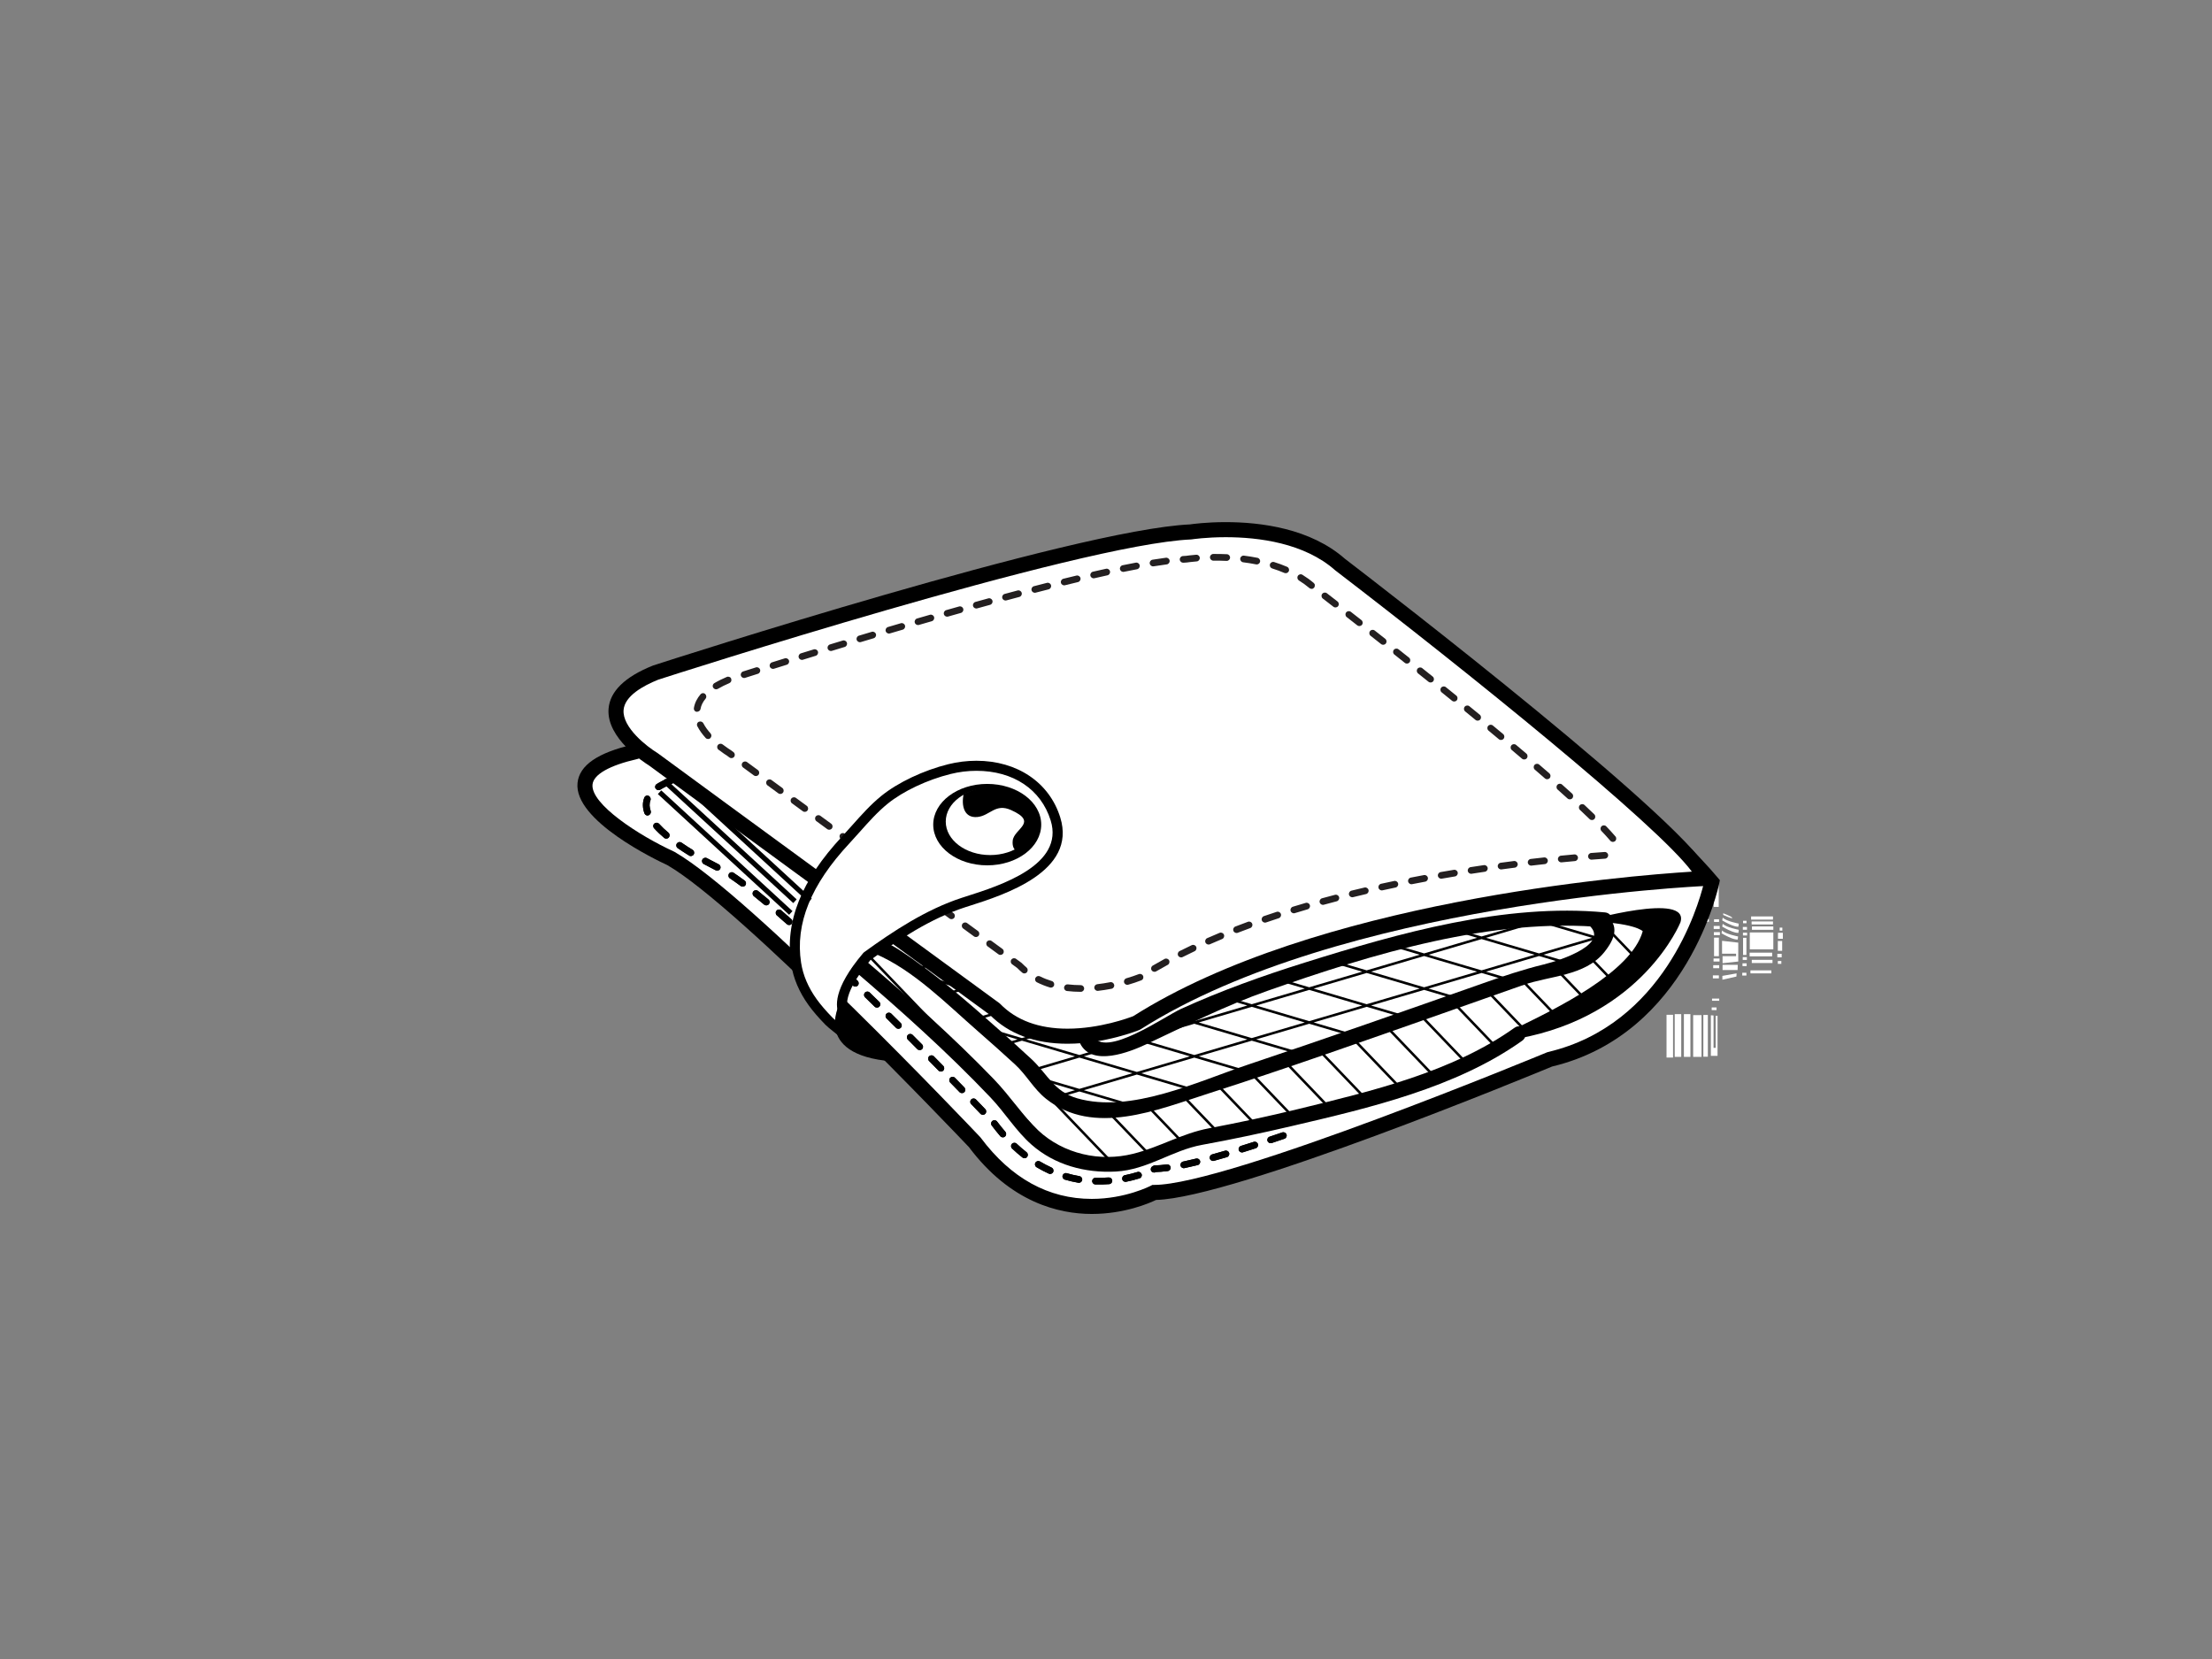 <?xml version="1.0" encoding="utf-8"?>
<!-- Generator: Adobe Illustrator 17.0.0, SVG Export Plug-In . SVG Version: 6.00 Build 0)  -->
<!DOCTYPE svg PUBLIC "-//W3C//DTD SVG 1.1//EN" "http://www.w3.org/Graphics/SVG/1.1/DTD/svg11.dtd">
<svg version="1.1" id="Layer_1" xmlns="http://www.w3.org/2000/svg" xmlns:xlink="http://www.w3.org/1999/xlink" x="0px" y="0px"
	 width="800px" height="600px" viewBox="0 0 800 600" enable-background="new 0 0 800 600" xml:space="preserve">
<rect x="0" y="0" width="800" height="600" fill="#808080" stroke="none"/>
<polygon fill="#FFFFFF" points="604.656,321.896 602.783,321.896 602.783,318.031 604.656,318.031 604.656,321.896 "/>
<polygon fill="#FFFFFF" points="607.615,321.896 605.743,321.896 605.743,318.031 607.615,318.031 607.615,321.896 "/>
<polygon fill="#FFFFFF" points="610.695,322.078 608.823,322.078 608.823,318.212 610.695,318.212 610.695,322.078 "/>
<polygon fill="#FFFFFF" points="618.97,328.057 617.158,328.057 617.158,318.273 618.97,318.273 618.97,328.057 "/>
<polygon fill="#FFFFFF" points="621.597,327.996 619.785,327.996 619.785,318.212 621.597,318.212 621.597,327.996 "/>
<polygon fill="#FFFFFF" points="615.92,327.815 614.108,327.815 614.108,318.031 615.92,318.031 615.92,327.815 "/>
<polygon fill="#FFFFFF" points="613.504,326.788 611.813,324.433 611.692,318.031 613.504,318.031 613.504,326.788 "/>
<polygon fill="#FFFFFF" points="609.095,324.916 606.377,324.916 606.377,323.769 609.095,323.769 609.095,324.916 "/>
<polygon fill="#FFFFFF" points="606.739,325.701 606.739,327.695 609.88,327.695 609.095,325.701 606.739,325.701 "/>
<path fill="#FFFFFF" d="M611.088,330.473l1.268,2.899h5.678v-1.026h-4.711C613.323,332.345,611.148,329.929,611.088,330.473
	L611.088,330.473z"/>
<polygon fill="#FFFFFF" points="621.718,333.432 619.906,333.432 619.906,332.466 621.718,332.466 621.718,333.432 "/>
<polygon fill="#FFFFFF" points="621.657,345.814 619.906,345.814 619.906,339.109 621.657,339.109 621.657,345.814 "/>
<polygon fill="#FFFFFF" points="621.899,347.746 619.725,347.746 619.725,346.659 621.899,346.659 621.899,347.746 "/>
<polygon fill="#FFFFFF" points="621.778,350.163 619.604,350.163 619.604,349.075 621.778,349.075 621.778,350.163 "/>
<polygon fill="#FFFFFF" points="621.657,353.846 619.483,353.846 619.483,352.76 621.657,352.76 621.657,353.846 "/>
<polygon fill="#FFFFFF" points="622.02,338.204 619.846,338.204 619.846,337.117 622.02,337.117 622.02,338.204 "/>
<polygon fill="#FFFFFF" points="621.96,335.969 619.785,335.969 619.785,334.882 621.96,334.882 621.96,335.969 "/>
<polygon fill="#FFFFFF" points="631.656,333.905 630.405,333.905 630.405,333.01 631.656,333.01 631.656,333.905 "/>
<polygon fill="#FFFFFF" points="631.614,345.377 630.405,345.377 630.405,339.165 631.614,339.165 631.614,345.377 "/>
<polygon fill="#FFFFFF" points="631.781,347.167 630.28,347.167 630.28,346.16 631.781,346.16 631.781,347.167 "/>
<polygon fill="#FFFFFF" points="631.698,349.406 630.196,349.406 630.196,348.398 631.698,348.398 631.698,349.406 "/>
<polygon fill="#FFFFFF" points="631.614,352.82 630.113,352.82 630.113,351.812 631.614,351.812 631.614,352.82 "/>
<polygon fill="#FFFFFF" points="631.865,338.326 630.364,338.326 630.364,337.318 631.865,337.318 631.865,338.326 "/>
<polygon fill="#FFFFFF" points="631.822,336.255 630.321,336.255 630.321,335.247 631.822,335.247 631.822,336.255 "/>
<path fill="#FFFFFF" d="M623.046,331.862l-0.181,1.027c0,0,2.053,1.208,3.684,1.812c1.631,0.604,2.174,0.423,2.174,0.423
	l0.121-1.087C628.845,334.036,624.315,333.191,623.046,331.862L623.046,331.862z"/>
<path fill="#FFFFFF" d="M623.046,334.097l-0.181,1.027c0,0,2.053,1.208,3.684,1.812c1.631,0.604,2.174,0.423,2.174,0.423
	l0.121-1.087C628.845,336.271,624.315,335.425,623.046,334.097L623.046,334.097z"/>
<path fill="#FFFFFF" d="M622.805,336.512l-0.181,1.027c0,0,2.053,1.208,3.684,1.812c1.631,0.604,2.174,0.423,2.174,0.423
	l0.121-1.087C628.603,338.687,624.073,337.841,622.805,336.512L622.805,336.512z"/>
<path fill="#FFFFFF" d="M623.228,330.292v0.604c0,0,3.141,1.51,3.262,1.087C626.61,331.56,623.228,330.292,623.228,330.292
	L623.228,330.292z"/>
<polygon fill="#FFFFFF" points="622.805,340.257 622.805,344.908 627.878,344.908 627.878,345.814 622.986,345.814 622.986,348.35 
	628.663,347.746 628.663,340.922 622.805,340.257 "/>
<polygon fill="#FFFFFF" points="628.482,348.954 622.986,348.954 622.986,350.826 628.422,350.826 628.482,348.954 "/>
<polygon fill="#FFFFFF" points="628.06,352.034 622.926,352.941 622.926,354.33 627.999,353.182 628.06,352.034 "/>
<polygon fill="#FFFFFF" points="641.226,332.587 633.314,332.587 633.314,331.439 641.226,331.439 641.226,332.587 "/>
<polygon fill="#FFFFFF" points="641.226,334.338 633.495,334.338 633.495,333.251 641.226,333.251 641.226,334.338 "/>
<polygon fill="#FFFFFF" points="641.347,336.271 633.616,336.271 633.616,335.063 641.347,335.063 641.347,336.271 "/>
<polygon fill="#FFFFFF" points="641.347,343.337 632.831,343.337 632.831,337.237 641.347,337.237 641.347,343.337 "/>
<polygon fill="#FFFFFF" points="640.925,345.874 632.771,345.874 632.771,344.545 640.925,344.545 640.925,345.874 "/>
<polygon fill="#FFFFFF" points="641.045,348.29 633.555,348.29 633.555,347.142 641.045,347.142 641.045,348.29 "/>
<polygon fill="#FFFFFF" points="640.622,352.034 633.073,352.034 633.073,350.947 640.622,350.947 640.622,352.034 "/>
<polygon fill="#FFFFFF" points="644.548,343.881 642.978,343.881 642.978,340.317 644.548,340.317 644.548,343.881 "/>
<polygon fill="#FFFFFF" points="644.79,339.533 643.038,339.533 643.038,337.358 644.79,337.358 644.79,339.533 "/>
<polygon fill="#FFFFFF" points="644.608,336.573 643.642,336.573 643.642,335.486 644.608,335.486 644.608,336.573 "/>
<polygon fill="#FFFFFF" points="644.367,346.237 642.797,346.237 642.797,344.968 644.367,344.968 644.367,346.237 "/>
<polygon fill="#FFFFFF" points="644.246,348.592 642.978,348.592 642.978,347.565 644.246,347.565 644.246,348.592 "/>
<polygon fill="#FFFFFF" points="621.778,361.94 619.181,361.94 619.181,361.155 621.778,361.155 621.778,361.94 "/>
<polygon fill="#FFFFFF" points="620.812,365.322 619.06,365.322 619.06,364.355 620.812,364.355 620.812,365.322 "/>
<polygon fill="#FFFFFF" points="618.758,367.194 618.758,381.871 621.174,381.871 621.174,367.376 620.51,367.376 620.51,378.972 
	619.725,378.972 619.725,367.255 618.758,367.194 "/>
<polygon fill="#FFFFFF" points="617.671,382.173 616.041,382.173 616.041,367.073 617.671,367.073 617.671,382.173 "/>
<polygon fill="#FFFFFF" points="615.376,382.233 612.356,382.233 612.356,367.134 615.376,367.134 615.376,382.233 "/>
<polygon fill="#FFFFFF" points="605.079,382.475 602.723,382.475 602.723,367.013 605.079,367.013 605.079,382.475 "/>
<polygon fill="#FFFFFF" points="608.038,382.233 605.682,382.233 605.682,366.771 608.038,366.771 608.038,382.233 "/>
<polygon fill="#FFFFFF" points="611.36,382.233 609.004,382.233 609.004,366.771 611.36,366.771 611.36,382.233 "/>
<g>
	<g>
		<path fill="#FFFFFF" d="M619.09,319.086c0,0-10.445,52.681-58.585,64.035c0,0-115.808,48.14-143.057,48.14
			c0,0-36.786,19.528-64.943-18.166c0,0-82.201-86.743-109.904-102.638c0,0-60.402-27.703-12.716-38.603
			c0,0,202.097-74.935,266.132-57.223C496.016,214.631,591.387,285.933,619.09,319.086z"/>
		<path d="M394.854,439.043c-12.004,0-29.444-4.201-44.437-24.189c-3.415-3.594-82.379-86.562-109.07-101.975
			c-3.992-1.841-33.877-16.101-32.474-29.727c0.657-6.376,7.274-10.929,20.229-13.916c6.066-2.234,163.985-60.04,242.383-60.04
			c10.022,0,18.519,0.945,25.255,2.807l0.494,0.137l0.411,0.308c3.905,2.919,95.945,71.872,123.534,104.889l0.836,1.001
			l-0.254,1.277c-0.107,0.543-11.322,54.377-60.415,66.106c-7.02,2.913-115.01,47.551-143.242,48.255
			C415.704,435.132,406.69,439.043,394.854,439.043z M471.487,214.647c-78.573,0-239.044,59.165-240.656,59.762l-0.34,0.102
			c-10.069,2.301-15.821,5.57-16.195,9.202c-0.731,7.09,16.775,18.459,29.44,24.268l0.22,0.113
			c27.731,15.912,107.158,99.573,110.526,103.127l0.205,0.245c10.969,14.684,24.483,22.129,40.168,22.129
			c12.172,0,21.23-4.694,21.319-4.742l0.596-0.314l0.678-0.002c26.397,0,140.858-47.452,142.012-47.93l0.42-0.137
			c41.843-9.869,54.297-52.767,56.249-60.665c-27.302-31.838-114.522-97.568-121.33-102.68
			C488.611,215.48,480.771,214.647,471.487,214.647z"/>
	</g>
	<g>
		<g>
			<path d="M234.679,294.808c-0.593,0.309-1.354,0.021-1.617-0.701c-0.641-1.685-0.789-3.77-0.058-5.586
				c0.306-0.763,1.113-1.011,1.672-0.64c0.556,0.367,0.775,1.038,0.585,1.518c-0.477,1.208-0.412,2.56,0.078,3.887
				C235.534,293.822,235.274,294.499,234.679,294.808z M241.906,302.862c-0.418,0.525-1.19,0.599-1.716,0.156
				c-1.262-1.071-2.486-2.203-3.617-3.458c-0.472-0.523-0.414-1.311,0.11-1.73c0.521-0.417,1.264-0.364,1.688,0.106
				c1.033,1.146,2.183,2.214,3.383,3.232C242.25,301.587,242.324,302.341,241.906,302.862z M242.944,283.562
				c-1.449,0.573-2.858,1.229-4.128,2.035c-0.52,0.326-1.237,0.195-1.646-0.334c-0.412-0.529-0.268-1.324,0.345-1.708
				c1.458-0.926,2.994-1.634,4.546-2.248c0.648-0.252,1.355,0.073,1.577,0.706C243.857,282.645,243.543,283.33,242.944,283.562z
				 M250.891,309.02c-0.343,0.575-1.092,0.759-1.669,0.403c-1.392-0.855-2.765-1.744-4.115-2.675
				c-0.561-0.387-0.694-1.148-0.303-1.692c0.391-0.543,1.139-0.674,1.679-0.302c1.309,0.905,2.649,1.77,4.007,2.608
				C251.053,307.705,251.235,308.445,250.891,309.02z M260.477,314.202c-0.29,0.603-1.021,0.853-1.627,0.552
				c-1.46-0.729-2.904-1.483-4.335-2.265c-0.593-0.323-0.806-1.064-0.479-1.648c0.327-0.584,1.06-0.793,1.641-0.477
				c1.403,0.766,2.822,1.51,4.252,2.221C260.522,312.878,260.767,313.598,260.477,314.202z M269.569,320.184
				c-0.405,0.536-1.16,0.642-1.692,0.248c-1.284-0.954-2.584-1.882-3.905-2.767c-0.546-0.362-0.699-1.107-0.339-1.671
				c0.36-0.564,1.118-0.72,1.685-0.342c1.363,0.914,2.693,1.863,4.002,2.835C269.865,318.889,269.973,319.651,269.569,320.184z
				 M278.069,327.007c-0.431,0.511-1.194,0.58-1.705,0.153l-3.732-3.051c-0.519-0.415-0.605-1.174-0.191-1.7
				c0.414-0.525,1.179-0.612,1.704-0.191l3.77,3.083C278.431,325.729,278.501,326.494,278.069,327.007z M286.307,334.145
				c-0.444,0.5-1.209,0.546-1.708,0.103l-3.636-3.181c-0.504-0.435-0.561-1.198-0.125-1.707c0.435-0.507,1.202-0.566,1.709-0.126
				l3.657,3.201C286.705,332.879,286.752,333.645,286.307,334.145z M294.384,341.465c-0.454,0.493-1.22,0.525-1.711,0.073
				l-3.573-3.259c-0.495-0.447-0.533-1.214-0.085-1.71c0.448-0.497,1.213-0.536,1.711-0.085l3.586,3.271
				C294.806,340.207,294.837,340.974,294.384,341.465z M302.347,348.909c-0.461,0.486-1.227,0.507-1.712,0.05l-3.527-3.312
				c-0.488-0.456-0.514-1.222-0.059-1.712c0.456-0.49,1.222-0.514,1.712-0.059l3.537,3.321
				C302.785,347.656,302.806,348.423,302.347,348.909z M310.223,356.445c-0.466,0.482-1.231,0.495-1.712,0.032l-3.491-3.351
				c-0.482-0.463-0.501-1.228-0.038-1.712c0.461-0.484,1.229-0.504,1.712-0.041l3.498,3.36
				C310.674,355.198,310.687,355.964,310.223,356.445z M318.029,364.052c-0.469,0.479-1.235,0.486-1.712,0.018l-3.462-3.383
				c-0.479-0.466-0.49-1.231-0.023-1.712c0.467-0.481,1.233-0.49,1.713-0.023l3.468,3.388
				C318.491,362.808,318.499,363.576,318.029,364.052z M325.779,371.719c-0.473,0.475-1.239,0.477-1.713,0.005l-3.438-3.41
				c-0.474-0.47-0.479-1.235-0.009-1.712c0.469-0.476,1.237-0.481,1.713-0.011l3.442,3.415
				C326.249,370.479,326.251,371.245,325.779,371.719z M333.477,379.436c-0.475,0.472-1.242,0.468-1.713-0.005L328.349,376
				c-0.472-0.474-0.472-1.24,0.002-1.712c0.473-0.474,1.24-0.474,1.713,0l3.42,3.436C333.956,378.2,333.952,378.966,333.477,379.436
				z M341.131,387.199c-0.478,0.469-1.244,0.461-1.713-0.016l-3.396-3.451c-0.47-0.475-0.465-1.242,0.012-1.714
				c0.475-0.47,1.243-0.465,1.713,0.012l3.4,3.454C341.616,385.965,341.609,386.731,341.131,387.199z M348.741,395.003
				c-0.481,0.465-1.246,0.454-1.712-0.025l-3.378-3.47c-0.466-0.479-0.458-1.244,0.021-1.712c0.478-0.468,1.245-0.459,1.713,0.02
				l3.381,3.474C349.234,393.77,349.222,394.537,348.741,395.003z M356.308,402.85c-0.483,0.463-1.249,0.447-1.712-0.036
				l-3.357-3.488c-0.465-0.481-0.452-1.247,0.03-1.714c0.481-0.465,1.248-0.451,1.713,0.03l3.362,3.493
				C356.808,401.62,356.792,402.387,356.308,402.85z M363.49,411.035c-0.498,0.451-1.269,0.399-1.718-0.117
				c-0.534-0.626-1.063-1.254-1.574-1.898l-1.423-1.833c-0.458-0.483-0.441-1.249,0.044-1.712c0.484-0.461,1.251-0.442,1.713,0.044
				l1.558,1.987c0.492,0.621,1.003,1.227,1.518,1.831C364.036,409.83,363.985,410.59,363.49,411.035z M371.493,418.411
				c-0.399,0.539-1.168,0.64-1.71,0.216c-1.301-1.022-2.55-2.104-3.749-3.238c-0.498-0.472-0.51-1.247-0.038-1.722
				c0.472-0.474,1.229-0.486,1.702-0.037c1.149,1.084,2.342,2.12,3.582,3.092C371.79,417.124,371.89,417.874,371.493,418.411z
				 M380.911,423.844c-0.257,0.619-0.983,0.903-1.611,0.616c-1.511-0.686-2.981-1.464-4.406-2.312
				c-0.593-0.353-0.77-1.112-0.411-1.675c0.362-0.566,1.095-0.736,1.652-0.406c1.35,0.805,2.74,1.54,4.169,2.189
				C380.894,422.525,381.169,423.228,380.911,423.844z M389.986,427.755c-1.637-0.28-3.259-0.655-4.853-1.121
				c-0.664-0.195-1.026-0.885-0.817-1.52c0.21-0.635,0.877-0.986,1.497-0.805c1.505,0.44,3.035,0.795,4.582,1.059
				c0.637,0.11,1.082,0.718,0.991,1.382C391.296,427.411,390.667,427.872,389.986,427.755z M401.144,428.259
				c-1.653,0.126-3.312,0.165-4.97,0.114c-0.69-0.02-1.214-0.596-1.173-1.263c0.042-0.669,0.6-1.176,1.246-1.158
				c1.571,0.048,3.145,0.012,4.714-0.106c0.647-0.05,1.227,0.435,1.297,1.1C402.329,427.61,401.831,428.208,401.144,428.259z
				 M412.096,426.18c-1.582,0.486-3.187,0.894-4.809,1.224c-0.674,0.137-1.316-0.302-1.431-0.962
				c-0.114-0.66,0.312-1.285,0.948-1.414c1.544-0.312,3.073-0.703,4.579-1.164c0.621-0.191,1.293,0.153,1.509,0.786
				C413.108,425.284,412.754,425.978,412.096,426.18z M422.331,423.528c-0.819,0.11-1.643,0.2-2.476,0.262l-1.26,0.069l-0.526,0.012
				h0.001l-0.153,0.075c-0.639,0.307-1.366,0.027-1.629-0.589c-0.263-0.615,0.008-1.318,0.575-1.591l0.389-0.195
				c0.171-0.129,0.375-0.124,0.579-0.119l0.685-0.014l1.159-0.064c0.777-0.057,1.558-0.144,2.341-0.246
				c0.646-0.085,1.253,0.369,1.357,1.029C423.475,422.818,423.012,423.439,422.331,423.528z M433.147,421.374
				c-1.579,0.387-3.164,0.758-4.761,1.091c-0.663,0.14-1.307-0.286-1.436-0.944c-0.129-0.656,0.292-1.29,0.938-1.426
				c1.564-0.328,3.125-0.692,4.682-1.073c0.644-0.156,1.298,0.234,1.464,0.883C434.197,420.553,433.802,421.215,433.147,421.374z
				 M443.717,418.5l-4.679,1.332c-0.648,0.179-1.315-0.202-1.49-0.848c-0.174-0.646,0.205-1.311,0.846-1.487l4.641-1.322
				c0.639-0.188,1.311,0.179,1.502,0.82C444.728,417.638,444.361,418.31,443.717,418.5z M454.163,415.28l-4.631,1.464
				c-0.64,0.197-1.319-0.16-1.516-0.8c-0.196-0.639,0.161-1.316,0.798-1.513l4.608-1.457c0.635-0.204,1.316,0.144,1.523,0.781
				C455.151,414.392,454.802,415.076,454.163,415.28z M464.53,411.846l-4.599,1.549c-0.637,0.209-1.322-0.133-1.532-0.77
				c-0.21-0.635,0.134-1.32,0.767-1.529l4.583-1.543c0.632-0.215,1.32,0.122,1.536,0.756
				C465.503,410.941,465.164,411.629,464.53,411.846z"/>
		</g>
		<g>
			<path d="M463.75,409.552l-4.583,1.543c-0.633,0.209-0.978,0.894-0.767,1.529c0.21,0.637,0.895,0.979,1.532,0.77l4.599-1.549
				c0.634-0.216,0.973-0.905,0.756-1.538C465.069,409.674,464.382,409.337,463.75,409.552z"/>
		</g>
		<g>
			<path d="M453.422,412.974l-4.608,1.457c-0.637,0.197-0.994,0.875-0.798,1.513c0.197,0.64,0.876,0.997,1.516,0.8l4.631-1.464
				c0.64-0.204,0.988-0.889,0.782-1.526C454.738,413.118,454.057,412.77,453.422,412.974z"/>
		</g>
		<g>
			<path d="M443.035,416.176l-4.641,1.322c-0.641,0.175-1.02,0.841-0.846,1.487c0.175,0.646,0.842,1.027,1.49,0.848l4.679-1.332
				c0.644-0.19,1.011-0.862,0.82-1.504C444.346,416.355,443.674,415.988,443.035,416.176z"/>
		</g>
		<g>
			<path d="M432.569,419.022c-1.558,0.381-3.119,0.745-4.682,1.073c-0.646,0.137-1.066,0.77-0.938,1.426
				c0.13,0.658,0.773,1.084,1.436,0.944c1.598-0.334,3.182-0.704,4.761-1.091c0.655-0.159,1.05-0.821,0.886-1.469
				C433.868,419.256,433.213,418.866,432.569,419.022z"/>
		</g>
		<g>
			<path d="M422.015,421.128c-0.782,0.103-1.564,0.19-2.341,0.246l-1.159,0.064l-0.685,0.014c-0.204-0.005-0.408-0.011-0.579,0.119
				l-0.389,0.195c-0.567,0.273-0.838,0.976-0.575,1.591c0.263,0.616,0.991,0.896,1.629,0.589l0.153-0.075h-0.001l0.526-0.012
				l1.26-0.069c0.834-0.062,1.658-0.153,2.476-0.262c0.681-0.089,1.143-0.71,1.041-1.371
				C423.268,421.496,422.66,421.042,422.015,421.128z"/>
		</g>
		<g>
			<path d="M411.384,423.865c-1.505,0.461-3.034,0.852-4.579,1.164c-0.636,0.129-1.062,0.754-0.948,1.414
				c0.114,0.66,0.757,1.098,1.431,0.962c1.621-0.33,3.226-0.738,4.809-1.224c0.658-0.202,1.012-0.896,0.796-1.529
				C412.677,424.017,412.005,423.673,411.384,423.865z"/>
		</g>
		<g>
			<path d="M400.961,425.845c-1.569,0.119-3.143,0.154-4.714,0.106c-0.647-0.018-1.204,0.49-1.246,1.158
				c-0.042,0.667,0.482,1.243,1.173,1.263c1.658,0.051,3.317,0.012,4.97-0.114c0.686-0.051,1.185-0.649,1.114-1.315
				C402.188,426.279,401.608,425.795,400.961,425.845z"/>
		</g>
		<g>
			<path d="M390.395,425.367c-1.547-0.264-3.077-0.619-4.582-1.059c-0.62-0.181-1.287,0.17-1.497,0.805
				c-0.209,0.635,0.153,1.325,0.817,1.52c1.594,0.467,3.216,0.841,4.853,1.121c0.681,0.117,1.31-0.344,1.401-1.006
				C391.478,426.086,391.032,425.477,390.395,425.367z"/>
		</g>
		<g>
			<path d="M380.306,422.256c-1.429-0.649-2.819-1.384-4.169-2.189c-0.557-0.33-1.29-0.16-1.652,0.406
				c-0.359,0.562-0.182,1.322,0.411,1.675c1.424,0.848,2.894,1.625,4.406,2.312c0.628,0.287,1.354,0.003,1.611-0.616
				C381.169,423.228,380.894,422.525,380.306,422.256z"/>
		</g>
		<g>
			<path d="M367.698,413.63c-0.473-0.449-1.23-0.436-1.702,0.037c-0.472,0.475-0.46,1.251,0.038,1.722
				c1.199,1.134,2.448,2.216,3.749,3.238c0.542,0.424,1.311,0.323,1.71-0.216c0.397-0.538,0.297-1.288-0.214-1.689
				C370.039,415.75,368.846,414.714,367.698,413.63z"/>
		</g>
		<g>
			<path d="M362.09,407.507l-1.558-1.987c-0.462-0.486-1.229-0.506-1.713-0.044c-0.485,0.463-0.503,1.229-0.044,1.712l1.423,1.833
				c0.511,0.644,1.041,1.272,1.574,1.898c0.449,0.516,1.22,0.568,1.718,0.117c0.495-0.445,0.546-1.205,0.117-1.698
				C363.093,408.734,362.582,408.127,362.09,407.507z"/>
		</g>
		<g>
			<path d="M352.982,397.643c-0.465-0.481-1.232-0.495-1.713-0.03c-0.482,0.467-0.495,1.233-0.03,1.714l3.357,3.488
				c0.463,0.483,1.229,0.499,1.712,0.036s0.499-1.229,0.035-1.714L352.982,397.643z"/>
		</g>
		<g>
			<path d="M345.386,389.816c-0.467-0.479-1.235-0.488-1.713-0.02c-0.479,0.468-0.488,1.233-0.021,1.712l3.378,3.47
				c0.466,0.479,1.231,0.49,1.712,0.025c0.481-0.467,0.492-1.233,0.026-1.714L345.386,389.816z"/>
		</g>
		<g>
			<path d="M337.747,382.031c-0.47-0.477-1.237-0.482-1.713-0.012c-0.476,0.472-0.482,1.238-0.012,1.714l3.396,3.451
				c0.468,0.477,1.235,0.484,1.713,0.016c0.478-0.468,0.485-1.235,0.016-1.714L337.747,382.031z"/>
		</g>
		<g>
			<path d="M330.063,374.288c-0.473-0.474-1.24-0.474-1.713,0c-0.474,0.472-0.474,1.238-0.002,1.712l3.416,3.431
				c0.471,0.474,1.237,0.477,1.713,0.005c0.475-0.47,0.478-1.237,0.006-1.712L330.063,374.288z"/>
		</g>
		<g>
			<path d="M322.332,366.592c-0.476-0.47-1.244-0.465-1.713,0.011c-0.47,0.477-0.466,1.242,0.009,1.712l3.438,3.41
				c0.474,0.472,1.24,0.47,1.713-0.005c0.472-0.474,0.47-1.24-0.004-1.712L322.332,366.592z"/>
		</g>
		<g>
			<path d="M314.545,358.951c-0.48-0.467-1.246-0.458-1.713,0.023c-0.466,0.481-0.456,1.245,0.023,1.712l3.462,3.383
				c0.477,0.468,1.243,0.461,1.712-0.018c0.469-0.476,0.462-1.244-0.016-1.712L314.545,358.951z"/>
		</g>
		<g>
			<path d="M306.693,351.373c-0.483-0.463-1.251-0.444-1.712,0.041c-0.463,0.484-0.444,1.249,0.038,1.712l3.491,3.351
				c0.481,0.463,1.246,0.451,1.712-0.032c0.465-0.481,0.451-1.247-0.031-1.712L306.693,351.373z"/>
		</g>
		<g>
			<path d="M298.762,343.876c-0.49-0.456-1.256-0.431-1.712,0.059c-0.456,0.49-0.429,1.256,0.059,1.712l3.527,3.312
				c0.485,0.458,1.251,0.436,1.712-0.05c0.459-0.486,0.438-1.252-0.049-1.712L298.762,343.876z"/>
		</g>
		<g>
			<path d="M290.726,336.483c-0.498-0.451-1.263-0.412-1.711,0.085c-0.448,0.497-0.41,1.263,0.085,1.71l3.573,3.259
				c0.491,0.452,1.257,0.42,1.711-0.073c0.453-0.491,0.421-1.258-0.072-1.71L290.726,336.483z"/>
		</g>
		<g>
			<path d="M282.547,329.235c-0.507-0.44-1.274-0.381-1.709,0.126c-0.436,0.509-0.379,1.272,0.125,1.707l3.636,3.181
				c0.499,0.443,1.264,0.397,1.708-0.103c0.445-0.5,0.398-1.267-0.103-1.71L282.547,329.235z"/>
		</g>
		<g>
			<path d="M274.146,322.217c-0.525-0.421-1.29-0.334-1.704,0.191c-0.414,0.525-0.328,1.285,0.191,1.7l3.732,3.051
				c0.511,0.427,1.274,0.358,1.705-0.153c0.431-0.513,0.362-1.277-0.154-1.707L274.146,322.217z"/>
		</g>
		<g>
			<path d="M265.319,315.651c-0.568-0.378-1.325-0.222-1.685,0.342c-0.36,0.564-0.207,1.309,0.339,1.671
				c1.321,0.885,2.62,1.813,3.905,2.767c0.531,0.394,1.286,0.287,1.692-0.248c0.403-0.532,0.295-1.295-0.248-1.698
				C268.012,317.514,266.683,316.565,265.319,315.651z"/>
		</g>
		<g>
			<path d="M259.93,312.584c-1.43-0.711-2.849-1.455-4.252-2.221c-0.581-0.316-1.314-0.106-1.641,0.477
				c-0.327,0.584-0.114,1.325,0.479,1.648c1.431,0.782,2.875,1.536,4.335,2.265c0.606,0.302,1.337,0.051,1.627-0.552
				C260.767,313.598,260.522,312.878,259.93,312.584z"/>
		</g>
		<g>
			<path d="M250.49,307.361c-1.359-0.837-2.698-1.703-4.007-2.608c-0.54-0.373-1.288-0.241-1.679,0.302
				c-0.39,0.545-0.257,1.306,0.303,1.692c1.35,0.931,2.723,1.82,4.115,2.675c0.577,0.357,1.326,0.172,1.669-0.403
				C251.235,308.445,251.053,307.705,250.49,307.361z"/>
		</g>
		<g>
			<path d="M238.37,297.937c-0.424-0.47-1.167-0.523-1.688-0.106c-0.524,0.419-0.582,1.206-0.11,1.73
				c1.131,1.254,2.355,2.386,3.617,3.458c0.527,0.443,1.299,0.369,1.716-0.156c0.418-0.522,0.344-1.276-0.153-1.693
				C240.553,300.151,239.404,299.083,238.37,297.937z"/>
		</g>
		<g>
			<path d="M235.262,289.399c0.19-0.481-0.029-1.151-0.585-1.518c-0.559-0.371-1.366-0.122-1.672,0.64
				c-0.732,1.817-0.583,3.901,0.058,5.586c0.262,0.722,1.024,1.009,1.617,0.701c0.594-0.309,0.854-0.986,0.661-1.522
				C234.851,291.959,234.785,290.607,235.262,289.399z"/>
		</g>
		<g>
			<path d="M242.06,281.308c-1.552,0.614-3.088,1.322-4.546,2.248c-0.613,0.385-0.757,1.18-0.345,1.708
				c0.41,0.529,1.126,0.66,1.646,0.334c1.27-0.805,2.679-1.462,4.128-2.035c0.6-0.232,0.914-0.917,0.694-1.549
				C243.416,281.381,242.709,281.056,242.06,281.308z"/>
		</g>
		<g>
			<path d="M249.908,278.955l-0.144,0.053c-0.01,0.004-0.001,0,0.004,0l-0.597,0.14l-1.197,0.293
				c-0.661,0.174-1.05,0.841-0.869,1.487c0.18,0.642,0.837,1.025,1.47,0.862l1.157-0.284l0.582-0.138
				c0.104-0.018,0.208-0.053,0.292-0.089l0.141-0.051l0.283-0.105l2.271-0.827c0.298-0.108,0.521-0.326,0.655-0.587l-2.292-1.394
				l-1.47,0.536L249.908,278.955z"/>
		</g>
	</g>
	<g>
		<path fill="#FFFFFF" d="M237.15,243.242c0,0,151.686-49.048,193.468-50.865c0,0,34.515-5.45,54.044,11.808
			c0,0,126.86,97.188,131.704,113.538c0,0-131.704,5.45-205.276,52.227c0,0-33.153,13.625-51.319-4.996
			c0,0-109.602-80.081-123.529-90.376C236.242,274.579,205.359,255.959,237.15,243.242z"/>
		<path d="M386.082,377.483c-11.78,0-21.233-3.518-28.099-10.46c-5.035-3.679-109.357-79.906-123.265-90.182
			c-1.54-0.951-15.488-9.871-14.623-20.522c0.512-6.303,5.909-11.554,16.042-15.607l0.174-0.063
			c6.2-2.005,152.176-49.073,194.041-50.988c0.956-0.141,5.947-0.826,12.909-0.826c12.815,0,30.688,2.3,43.131,13.244
			c13.415,10.279,127.641,98.184,132.585,114.868l0.993,3.353l-3.493,0.145c-1.31,0.053-131.827,5.963-203.927,51.803l-0.426,0.222
			C411.627,372.675,399.77,377.483,386.082,377.483z M238.077,245.807c-5.517,2.218-12.134,5.908-12.549,10.948
			c-0.523,6.37,8.573,13.342,12.123,15.492l0.21,0.141c13.762,10.172,122.421,89.565,123.516,90.367l0.343,0.296
			c5.814,5.961,14.01,8.982,24.361,8.982c11.637,0,22.166-3.901,23.765-4.522c65.822-41.713,178.552-50.797,202.047-52.267
			c-12.52-17-81.865-72.87-128.889-108.895l-0.147-0.122c-11.168-9.87-27.697-11.942-39.595-11.942
			c-7.14,0-12.171,0.776-12.221,0.784l-0.305,0.03C390.204,196.862,242.463,244.392,238.077,245.807z"/>
	</g>
	<g>
		<g>
			<g>
				<path fill="#231F20" d="M574.361,309.795c-0.054-0.665,0.444-1.251,1.112-1.304l4.844-0.357c0.67-0.046,1.247,0.459,1.291,1.126
					c0.043,0.669-0.46,1.244-1.125,1.29l-4.819,0.357C574.999,310.959,574.416,310.464,574.361,309.795z"/>
			</g>
		</g>
		<g>
			<g>
				<path fill="#231F20" d="M563.45,310.792c-0.067-0.665,0.418-1.26,1.085-1.325l4.834-0.458c0.667-0.06,1.256,0.433,1.315,1.098
					c0.058,0.667-0.432,1.254-1.097,1.315l-4.813,0.456C564.11,311.943,563.517,311.459,563.45,310.792z"/>
			</g>
		</g>
		<g>
			<g>
				<path fill="#231F20" d="M552.558,311.995c-0.08-0.665,0.395-1.267,1.061-1.346l4.824-0.546c0.667-0.073,1.265,0.408,1.336,1.073
					c0.071,0.667-0.409,1.261-1.073,1.336l-4.804,0.545C553.239,313.134,552.638,312.658,552.558,311.995z"/>
			</g>
		</g>
		<g>
			<g>
				<path fill="#231F20" d="M541.69,313.393c-0.091-0.662,0.372-1.274,1.037-1.362l4.813-0.635c0.664-0.085,1.271,0.385,1.354,1.049
					c0.083,0.665-0.386,1.268-1.048,1.354l-4.794,0.633C542.392,314.519,541.783,314.058,541.69,313.393z"/>
			</g>
		</g>
		<g>
			<g>
				<path fill="#231F20" d="M530.85,314.993c-0.104-0.662,0.348-1.283,1.011-1.384l4.801-0.724c0.663-0.098,1.278,0.362,1.374,1.024
					c0.095,0.663-0.363,1.277-1.023,1.373l-4.781,0.72C531.572,316.103,530.955,315.655,530.85,314.993z"/>
			</g>
		</g>
		<g>
			<g>
				<path fill="#231F20" d="M520.043,316.797c-0.117-0.658,0.323-1.286,0.984-1.403l4.786-0.814
					c0.662-0.112,1.285,0.337,1.393,0.997c0.108,0.662-0.338,1.283-0.996,1.393l-4.765,0.811
					C520.787,317.897,520.16,317.457,520.043,316.797z"/>
			</g>
		</g>
		<g>
			<g>
				<path fill="#231F20" d="M509.274,318.819c-0.13-0.656,0.296-1.293,0.954-1.423l4.77-0.912c0.66-0.122,1.291,0.31,1.413,0.969
					c0.121,0.658-0.312,1.29-0.969,1.412l-4.747,0.908C510.041,319.903,509.404,319.476,509.274,318.819z"/>
			</g>
		</g>
		<g>
			<g>
				<path fill="#231F20" d="M498.552,321.076c-0.146-0.655,0.267-1.3,0.922-1.444l4.749-1.018c0.657-0.137,1.299,0.284,1.433,0.938
					c0.135,0.656-0.285,1.297-0.938,1.433l-4.725,1.013C499.342,322.141,498.697,321.729,498.552,321.076z"/>
			</g>
		</g>
		<g>
			<g>
				<path fill="#231F20" d="M487.884,323.581c-0.161-0.649,0.236-1.304,0.888-1.465l4.724-1.13c0.654-0.153,1.305,0.254,1.455,0.905
					c0.151,0.653-0.254,1.304-0.904,1.455l-4.699,1.125C488.701,324.628,488.046,324.23,487.884,323.581z"/>
			</g>
		</g>
		<g>
			<g>
				<path fill="#231F20" d="M477.286,326.363c-0.179-0.644,0.201-1.311,0.847-1.489l4.695-1.254c0.65-0.17,1.311,0.218,1.478,0.866
					c0.167,0.649-0.221,1.309-0.867,1.478l-4.666,1.247C478.131,327.386,477.465,327.008,477.286,326.363z"/>
			</g>
		</g>
		<g>
			<g>
				<path fill="#231F20" d="M466.772,329.446c-0.198-0.639,0.161-1.316,0.803-1.515l4.658-1.391
					c0.645-0.188,1.317,0.183,1.502,0.827c0.185,0.642-0.184,1.313-0.824,1.499l-4.627,1.382
					C467.647,330.443,466.97,330.086,466.772,329.446z"/>
			</g>
		</g>
		<g>
			<g>
				<path fill="#231F20" d="M456.362,332.866c-0.22-0.632,0.114-1.325,0.75-1.542l4.613-1.543c0.638-0.211,1.322,0.142,1.527,0.777
					c0.205,0.639-0.144,1.318-0.776,1.526l-4.577,1.533C457.269,333.829,456.583,333.5,456.362,332.866z"/>
			</g>
		</g>
		<g>
			<g>
				<path fill="#231F20" d="M446.084,336.663c-0.245-0.623,0.064-1.327,0.692-1.568l4.553-1.717
					c0.632-0.231,1.328,0.094,1.555,0.724c0.227,0.63-0.095,1.324-0.721,1.551l-4.513,1.701
					C447.029,337.592,446.329,337.285,446.084,336.663z"/>
			</g>
		</g>
		<g>
			<g>
				<path fill="#231F20" d="M435.974,340.887c-0.273-0.612,0.004-1.327,0.621-1.598l4.478-1.911
					c0.623-0.257,1.331,0.037,1.583,0.656c0.254,0.621-0.04,1.327-0.655,1.581l-4.433,1.893
					C436.961,341.774,436.247,341.497,435.974,340.887z"/>
			</g>
		</g>
		<g>
			<g>
				<path fill="#231F20" d="M426.083,345.6c-0.305-0.598-0.065-1.325,0.538-1.629c1.451-0.731,2.913-1.44,4.381-2.136
					c0.609-0.286,1.331-0.027,1.614,0.58c0.282,0.609,0.023,1.329-0.578,1.611c-1.451,0.686-2.895,1.387-4.329,2.109
					C427.115,346.434,426.388,346.194,426.083,345.6z"/>
			</g>
		</g>
		<g>
			<g>
				<path fill="#231F20" d="M416.482,350.874c-0.342-0.575-0.149-1.322,0.435-1.659c1.404-0.821,2.825-1.614,4.251-2.393
					c0.593-0.321,1.33-0.103,1.645,0.488c0.316,0.591,0.098,1.323-0.486,1.639c-1.407,0.77-2.807,1.55-4.191,2.359
					C417.562,351.641,416.824,351.451,416.482,350.874z"/>
			</g>
		</g>
		<g>
			<g>
				<path fill="#231F20" d="M406.542,355.297c-0.173-0.646,0.199-1.307,0.827-1.49c1.495-0.435,3.091-0.958,4.431-1.483
					c-0.067,0.043,0.166-0.064,0.307-0.08c0.156-0.027,0.315-0.021,0.467,0.014c0.303,0.067,0.578,0.252,0.756,0.536
					c0.177,0.284,0.223,0.612,0.155,0.914c-0.034,0.151-0.096,0.294-0.185,0.424c-0.108,0.13-0.132,0.218-0.501,0.403
					c-1.668,0.655-3.147,1.125-4.752,1.598C407.39,356.322,406.716,355.945,406.542,355.297z"/>
			</g>
		</g>
		<g>
			<g>
				<path fill="#231F20" d="M395.778,357.275c-0.059-0.667,0.419-1.253,1.067-1.327c1.571-0.179,3.136-0.426,4.693-0.727
					c0.641-0.126,1.275,0.293,1.417,0.946c0.142,0.656-0.284,1.302-0.954,1.432c-1.615,0.314-3.243,0.57-4.881,0.758
					C396.439,358.434,395.837,357.942,395.778,357.275z"/>
			</g>
		</g>
		<g>
			<g>
				<path fill="#231F20" d="M384.85,357.051c0.105-0.665,0.703-1.114,1.343-1.041c1.553,0.186,3.122,0.27,4.696,0.279
					c0.648,0,1.188,0.532,1.205,1.199c0.018,0.672-0.526,1.222-1.215,1.222c-1.657-0.007-3.317-0.096-4.972-0.294
					C385.218,358.338,384.746,357.71,384.85,357.051z"/>
			</g>
		</g>
		<g>
			<g>
				<path fill="#231F20" d="M374.506,353.624c0.332-0.582,1.044-0.797,1.612-0.516c1.375,0.699,2.825,1.254,4.306,1.714
					c0.611,0.181,0.977,0.844,0.812,1.488c-0.167,0.653-0.847,1.027-1.518,0.829c-1.603-0.495-3.181-1.1-4.686-1.865
					C374.401,354.962,374.175,354.204,374.506,353.624z"/>
			</g>
		</g>
		<g>
			<g>
				<path fill="#231F20" d="M365.776,347.044c0.395-0.539,1.152-0.658,1.693-0.263l0.977,0.713l0.49,0.358l0.244,0.177l0.122,0.09
					c0.067,0.05,0.16,0.11,0.236,0.193c0.609,0.607,1.118,1.094,1.724,1.6c0.477,0.413,0.567,1.146,0.162,1.684
					c-0.4,0.53-1.19,0.628-1.725,0.167c-0.636-0.527-1.294-1.157-1.828-1.693l-1.832-1.336
					C365.5,348.343,365.382,347.585,365.776,347.044z"/>
			</g>
		</g>
		<g>
			<g>
				<path fill="#231F20" d="M356.93,340.58c0.394-0.541,1.151-0.658,1.691-0.264l3.912,2.86c0.54,0.394,0.657,1.151,0.263,1.691
					c-0.396,0.541-1.153,0.66-1.693,0.264l-3.912-2.858C356.653,341.876,356.535,341.119,356.93,340.58z"/>
			</g>
		</g>
		<g>
			<g>
				<path fill="#231F20" d="M348.083,334.113c0.395-0.539,1.152-0.658,1.691-0.263l3.912,2.858c0.54,0.396,0.658,1.153,0.264,1.692
					c-0.396,0.541-1.152,0.658-1.693,0.264l-3.912-2.86C347.805,335.412,347.687,334.654,348.083,334.113z"/>
			</g>
		</g>
		<g>
			<g>
				<path fill="#231F20" d="M339.237,327.647c0.395-0.539,1.152-0.658,1.692-0.263l3.912,2.858c0.54,0.396,0.657,1.153,0.263,1.693
					c-0.395,0.541-1.152,0.658-1.693,0.264l-3.911-2.86C338.959,328.946,338.841,328.188,339.237,327.647z"/>
			</g>
		</g>
		<g>
			<g>
				<path fill="#231F20" d="M330.391,321.181c0.395-0.539,1.152-0.658,1.693-0.263l3.911,2.86c0.54,0.394,0.657,1.151,0.262,1.691
					c-0.395,0.541-1.152,0.658-1.692,0.264l-3.911-2.86C330.113,322.479,329.996,321.722,330.391,321.181z"/>
			</g>
		</g>
		<g>
			<g>
				<path fill="#231F20" d="M321.546,314.714c0.395-0.541,1.152-0.658,1.691-0.263l3.912,2.858c0.539,0.396,0.657,1.153,0.263,1.692
					c-0.396,0.541-1.153,0.658-1.693,0.264l-3.912-2.86C321.268,316.011,321.15,315.254,321.546,314.714z"/>
			</g>
		</g>
		<g>
			<g>
				<path fill="#231F20" d="M312.7,308.246c0.395-0.539,1.152-0.658,1.693-0.263l3.911,2.86c0.539,0.394,0.657,1.151,0.263,1.693
					c-0.395,0.539-1.153,0.658-1.692,0.263l-3.911-2.86C312.423,309.543,312.305,308.787,312.7,308.246z"/>
			</g>
		</g>
		<g>
			<g>
				<path fill="#231F20" d="M303.856,301.778c0.395-0.541,1.152-0.658,1.692-0.263l3.91,2.86c0.54,0.394,0.657,1.151,0.263,1.692
					c-0.396,0.539-1.152,0.658-1.692,0.262l-3.911-2.86C303.578,303.075,303.46,302.318,303.856,301.778z"/>
			</g>
		</g>
		<g>
			<g>
				<path fill="#231F20" d="M295.012,295.308c0.395-0.541,1.152-0.658,1.692-0.263l3.911,2.86c0.539,0.396,0.656,1.153,0.262,1.693
					c-0.395,0.541-1.152,0.658-1.692,0.264l-3.91-2.862C294.734,296.605,294.617,295.848,295.012,295.308z"/>
			</g>
		</g>
		<g>
			<g>
				<path fill="#231F20" d="M286.17,288.837c0.395-0.539,1.152-0.657,1.692-0.263l3.91,2.862c0.539,0.396,0.657,1.153,0.262,1.693
					c-0.395,0.541-1.152,0.658-1.693,0.263l-3.91-2.862C285.891,290.135,285.774,289.378,286.17,288.837z"/>
			</g>
		</g>
		<g>
			<g>
				<path fill="#231F20" d="M277.329,282.363c0.395-0.539,1.152-0.656,1.693-0.261l3.908,2.862c0.539,0.396,0.656,1.153,0.262,1.693
					c-0.396,0.541-1.153,0.658-1.692,0.263l-3.909-2.863C277.049,283.662,276.933,282.904,277.329,282.363z"/>
			</g>
		</g>
		<g>
			<g>
				<path fill="#231F20" d="M268.491,275.885c0.396-0.539,1.153-0.655,1.692-0.259l3.906,2.863c0.539,0.395,0.657,1.153,0.261,1.692
					c-0.396,0.541-1.153,0.658-1.693,0.262l-3.908-2.865C268.211,277.181,268.095,276.424,268.491,275.885z"/>
			</g>
		</g>
		<g>
			<g>
				<path fill="#231F20" d="M259.644,269.427c0.427-0.516,1.175-0.6,1.687-0.206c0.62,0.477,1.256,0.938,1.902,1.375l1.055,0.692
					l0.973,0.718c0.538,0.396,0.653,1.153,0.257,1.692c-0.397,0.539-1.155,0.655-1.694,0.257l-0.976-0.72l-0.973-0.633
					c-0.691-0.468-1.363-0.954-2.022-1.463C259.303,270.717,259.217,269.942,259.644,269.427z"/>
			</g>
		</g>
		<g>
			<g>
				<path fill="#231F20" d="M252.783,261.02c0.625-0.238,1.304,0.012,1.582,0.543c0.68,1.313,1.598,2.542,2.624,3.688
					c0.422,0.47,0.403,1.219-0.072,1.691c-0.474,0.472-1.259,0.452-1.73-0.073c-1.126-1.258-2.163-2.634-2.973-4.192
					C251.873,262.022,252.158,261.259,252.783,261.02z"/>
			</g>
		</g>
		<g>
			<g>
				<path fill="#231F20" d="M255.078,251.032c0.464,0.484,0.483,1.215,0.103,1.668c-0.942,1.109-1.606,2.377-1.828,3.722
					c-0.091,0.538-0.631,0.993-1.299,1.006c-0.67,0.013-1.22-0.621-1.091-1.405c0.304-1.856,1.22-3.539,2.366-4.882
					C253.811,250.569,254.616,250.55,255.078,251.032z"/>
			</g>
		</g>
		<g>
			<g>
				<path fill="#231F20" d="M264.448,245.494c0.051,0.16,0.068,0.321,0.054,0.477l-0.015,0.117c0.014,0.013-0.048,0.053,0.027,0.043
					l-0.011,0.058c-0.015,0.074-0.038,0.149-0.067,0.22c-0.118,0.286-0.34,0.52-0.639,0.649c-1.448,0.614-2.859,1.299-4.19,2.085
					c-0.546,0.325-1.273,0.154-1.645-0.403c-0.373-0.557-0.194-1.323,0.411-1.682c1.451-0.857,2.953-1.582,4.478-2.23
					c0.315-0.137,0.655-0.126,0.943-0.007c0.072,0.03,0.141,0.066,0.206,0.11l0.048,0.034c0.095-0.018,0.051,0.018,0.083,0.025
					l0.082,0.085C264.316,245.194,264.397,245.334,264.448,245.494z"/>
			</g>
		</g>
		<g>
			<g>
				<path fill="#231F20" d="M274.89,242.171c0.2,0.637-0.153,1.318-0.79,1.518l-4.615,1.464c-0.637,0.204-1.318-0.149-1.521-0.786
					c-0.204-0.637,0.148-1.318,0.786-1.522l4.62-1.465C274.009,241.177,274.688,241.532,274.89,242.171z"/>
			</g>
		</g>
		<g>
			<g>
				<path fill="#231F20" d="M285.346,238.896c0.199,0.639-0.158,1.316-0.796,1.515l-4.622,1.444c-0.639,0.2-1.317-0.154-1.518-0.793
					c-0.2-0.639,0.154-1.318,0.793-1.518l4.627-1.444C284.469,237.901,285.148,238.257,285.346,238.896z"/>
			</g>
		</g>
		<g>
			<g>
				<path fill="#231F20" d="M295.817,235.664c0.196,0.639-0.163,1.316-0.803,1.512l-4.628,1.426
					c-0.639,0.197-1.316-0.16-1.514-0.798c-0.199-0.641,0.16-1.318,0.798-1.517l4.633-1.426
					C294.943,234.663,295.62,235.023,295.817,235.664z"/>
			</g>
		</g>
		<g>
			<g>
				<path fill="#231F20" d="M306.299,232.471c0.193,0.641-0.169,1.316-0.808,1.51l-4.634,1.409c-0.639,0.195-1.315-0.167-1.51-0.805
					c-0.196-0.64,0.165-1.318,0.804-1.513l4.638-1.409C305.429,231.468,306.105,231.83,306.299,232.471z"/>
			</g>
		</g>
		<g>
			<g>
				<path fill="#231F20" d="M316.794,229.323c0.191,0.641-0.174,1.314-0.814,1.504l-4.639,1.389c-0.64,0.192-1.315-0.17-1.508-0.811
					c-0.192-0.642,0.17-1.316,0.812-1.51l4.644-1.389C315.929,228.316,316.603,228.681,316.794,229.323z"/>
			</g>
		</g>
		<g>
			<g>
				<path fill="#231F20" d="M327.303,226.221c0.188,0.642-0.18,1.314-0.821,1.503l-4.645,1.366c-0.64,0.19-1.314-0.176-1.503-0.818
					c-0.191-0.64,0.176-1.314,0.817-1.504l4.651-1.37C326.443,225.21,327.115,225.579,327.303,226.221z"/>
			</g>
		</g>
		<g>
			<g>
				<path fill="#231F20" d="M337.828,223.171c0.184,0.642-0.186,1.313-0.829,1.497l-4.652,1.343c-0.642,0.186-1.313-0.183-1.5-0.825
					s0.182-1.315,0.825-1.501l4.658-1.345C336.972,222.155,337.643,222.527,337.828,223.171z"/>
			</g>
		</g>
		<g>
			<g>
				<path fill="#231F20" d="M348.369,220.178c0.181,0.644-0.194,1.313-0.838,1.494l-4.659,1.316
					c-0.643,0.183-1.312-0.19-1.495-0.832c-0.184-0.644,0.19-1.314,0.834-1.497l4.665-1.32
					C347.52,219.158,348.188,219.534,348.369,220.178z"/>
			</g>
		</g>
		<g>
			<g>
				<path fill="#231F20" d="M358.93,217.255c0.176,0.646-0.204,1.311-0.849,1.487l-4.667,1.288c-0.644,0.177-1.311-0.199-1.49-0.844
					c-0.179-0.644,0.198-1.313,0.843-1.49l4.674-1.29C358.087,216.229,358.753,216.609,358.93,217.255z"/>
			</g>
		</g>
		<g>
			<g>
				<path fill="#231F20" d="M369.512,214.413c0.17,0.648-0.215,1.309-0.861,1.481l-4.676,1.249
					c-0.645,0.172-1.309-0.209-1.484-0.855c-0.175-0.646,0.208-1.311,0.854-1.485l4.686-1.251
					C368.678,213.38,369.341,213.765,369.512,214.413z"/>
			</g>
		</g>
		<g>
			<g>
				<path fill="#231F20" d="M380.121,211.672c0.163,0.649-0.229,1.307-0.876,1.471l-4.687,1.203
					c-0.647,0.169-1.307-0.22-1.476-0.867c-0.169-0.649,0.22-1.309,0.868-1.478l4.699-1.205
					C379.298,210.631,379.957,211.023,380.121,211.672z"/>
			</g>
		</g>
		<g>
			<g>
				<path fill="#231F20" d="M390.763,209.062c0.154,0.651-0.247,1.302-0.896,1.457l-4.7,1.142c-0.648,0.16-1.304-0.236-1.465-0.885
					c-0.161-0.649,0.235-1.306,0.886-1.467l4.715-1.144C389.955,208.007,390.608,208.409,390.763,209.062z"/>
			</g>
		</g>
		<g>
			<g>
				<path fill="#231F20" d="M401.446,206.628c0.142,0.655-0.272,1.297-0.923,1.44l-4.716,1.059c-0.65,0.149-1.299-0.259-1.45-0.91
					c-0.152-0.653,0.256-1.302,0.909-1.451l4.738-1.064C400.658,205.559,401.305,205.974,401.446,206.628z"/>
			</g>
		</g>
		<g>
			<g>
				<path fill="#231F20" d="M412.187,204.461c0.121,0.658-0.312,1.288-0.966,1.412l-4.736,0.931
					c-0.653,0.133-1.291-0.287-1.428-0.942c-0.137-0.657,0.286-1.297,0.944-1.432l4.771-0.938
					C411.433,203.366,412.066,203.802,412.187,204.461z"/>
			</g>
		</g>
		<g>
			<g>
				<path fill="#231F20" d="M423.011,202.768c0.079,0.665-0.389,1.263-1.045,1.352c-1.586,0.206-3.172,0.442-4.756,0.699
					c-0.655,0.105-1.276-0.339-1.388-0.999c-0.111-0.66,0.336-1.286,1.001-1.393c1.605-0.259,3.214-0.5,4.83-0.712
					C422.323,201.627,422.933,202.105,423.011,202.768z"/>
			</g>
		</g>
		<g>
			<g>
				<path fill="#231F20" d="M433.918,201.748c0.043,0.667-0.453,1.242-1.108,1.295l-2.369,0.234l-1.166,0.151
					c-0.359,0.055-0.516,0.036-0.716,0.055l-0.593,0.034c-0.653,0.039-1.228-0.456-1.283-1.123
					c-0.056-0.667,0.449-1.254,1.132-1.295l1.108-0.067l1.236-0.16l2.452-0.243C433.29,200.574,433.875,201.079,433.918,201.748z"/>
			</g>
		</g>
		<g>
			<g>
				<path fill="#231F20" d="M444.868,201.707c-0.043,0.669-0.608,1.174-1.265,1.146c-1.59-0.074-3.182-0.101-4.775-0.083
					c-0.658,0.005-1.206-0.522-1.223-1.19c-0.018-0.669,0.518-1.226,1.197-1.233c1.637-0.018,3.275,0.011,4.912,0.087
					C444.394,200.464,444.91,201.04,444.868,201.707z"/>
			</g>
		</g>
		<g>
			<g>
				<path fill="#231F20" d="M455.715,203.178c-0.146,0.655-0.78,1.063-1.422,0.938c-1.552-0.31-3.121-0.559-4.696-0.756
					c-0.65-0.083-1.122-0.676-1.052-1.343c0.07-0.664,0.677-1.148,1.354-1.061c1.629,0.204,3.254,0.461,4.868,0.784
					C455.438,201.87,455.86,202.527,455.715,203.178z"/>
			</g>
		</g>
		<g>
			<g>
				<path fill="#231F20" d="M466.103,206.595c-0.285,0.61-0.986,0.871-1.583,0.623c-1.443-0.621-2.923-1.164-4.429-1.632
					c-0.62-0.197-0.981-0.859-0.798-1.503c0.183-0.644,0.867-1.017,1.522-0.809c1.578,0.491,3.135,1.063,4.66,1.715
					C466.111,205.257,466.386,205.992,466.103,206.595z"/>
			</g>
		</g>
		<g>
			<g>
				<path fill="#231F20" d="M475.272,212.524c-0.208,0.262-0.486,0.431-0.812,0.458c-0.383-0.035-0.638-0.078-0.898-0.302
					c-1.189-1.004-2.462-1.909-3.786-2.736c-0.541-0.348-0.732-1.066-0.396-1.651c0.329-0.577,1.092-0.779,1.678-0.405
					c1.414,0.883,2.781,1.856,4.06,2.936c0.247,0.211,0.451,0.564,0.403,0.811C475.543,211.929,475.479,212.261,475.272,212.524z"/>
			</g>
		</g>
		<g>
			<g>
				<path fill="#231F20" d="M483.941,219.226c-0.411,0.527-1.171,0.623-1.699,0.213l-3.829-2.964
					c-0.529-0.408-0.626-1.169-0.217-1.698c0.409-0.53,1.169-0.628,1.699-0.218l3.833,2.968
					C484.256,217.936,484.352,218.697,483.941,219.226z"/>
			</g>
		</g>
		<g>
			<g>
				<path fill="#231F20" d="M492.581,225.963c-0.411,0.527-1.173,0.619-1.699,0.208l-3.816-2.98
					c-0.528-0.411-0.622-1.171-0.211-1.699c0.412-0.529,1.173-0.623,1.7-0.211l3.82,2.984
					C492.902,224.675,492.994,225.437,492.581,225.963z"/>
			</g>
		</g>
		<g>
			<g>
				<path fill="#231F20" d="M501.196,232.737c-0.414,0.525-1.175,0.614-1.7,0.201l-3.805-2.996c-0.525-0.412-0.617-1.173-0.204-1.7
					c0.413-0.527,1.174-0.617,1.701-0.204l3.808,2.998C501.52,231.449,501.611,232.212,501.196,232.737z"/>
			</g>
		</g>
		<g>
			<g>
				<path fill="#231F20" d="M509.783,239.542c-0.417,0.523-1.178,0.61-1.701,0.195l-3.793-3.01
					c-0.524-0.415-0.613-1.176-0.198-1.701c0.416-0.525,1.178-0.614,1.702-0.199l3.796,3.014
					C510.114,238.257,510.2,239.018,509.783,239.542z"/>
			</g>
		</g>
		<g>
			<g>
				<path fill="#231F20" d="M518.341,246.386c-0.419,0.522-1.181,0.605-1.702,0.186l-3.78-3.026c-0.522-0.419-0.607-1.18-0.19-1.703
					c0.418-0.523,1.18-0.608,1.702-0.19l3.784,3.03C518.677,245.102,518.76,245.865,518.341,246.386z"/>
			</g>
		</g>
		<g>
			<g>
				<path fill="#231F20" d="M526.866,253.271c-0.422,0.518-1.184,0.598-1.703,0.177l-3.765-3.046
					c-0.52-0.42-0.601-1.182-0.182-1.703c0.42-0.522,1.182-0.603,1.703-0.183l3.769,3.05
					C527.208,251.988,527.288,252.751,526.866,253.271z"/>
			</g>
		</g>
		<g>
			<g>
				<path fill="#231F20" d="M535.351,260.202c-0.425,0.518-1.187,0.592-1.704,0.168l-3.746-3.067
					c-0.518-0.422-0.595-1.185-0.173-1.703c0.423-0.52,1.186-0.596,1.705-0.174l3.751,3.071
					C535.702,258.923,535.776,259.686,535.351,260.202z"/>
			</g>
		</g>
		<g>
			<g>
				<path fill="#231F20" d="M543.789,267.194c-0.428,0.513-1.192,0.582-1.705,0.154l-3.724-3.092
					c-0.515-0.427-0.587-1.19-0.161-1.705c0.427-0.516,1.19-0.589,1.706-0.161l3.73,3.097
					C544.149,265.916,544.218,266.679,543.789,267.194z"/>
			</g>
		</g>
		<g>
			<g>
				<path fill="#231F20" d="M552.167,274.256c-0.434,0.509-1.198,0.571-1.707,0.138l-3.695-3.126
					c-0.51-0.429-0.577-1.192-0.146-1.705c0.43-0.513,1.195-0.58,1.707-0.147l3.704,3.131
					C552.539,272.982,552.602,273.745,552.167,274.256z"/>
			</g>
		</g>
		<g>
			<g>
				<path fill="#231F20" d="M560.463,281.414c-0.441,0.502-1.206,0.555-1.707,0.115l-3.656-3.168
					c-0.506-0.435-0.563-1.199-0.128-1.707c0.436-0.507,1.201-0.566,1.709-0.128l3.667,3.177
					C560.853,280.144,560.905,280.909,560.463,281.414z"/>
			</g>
		</g>
		<g>
			<g>
				<path fill="#231F20" d="M568.64,288.707c-0.451,0.495-1.215,0.53-1.709,0.083l-3.596-3.229
					c-0.498-0.445-0.545-1.208-0.101-1.708c0.444-0.502,1.211-0.548,1.711-0.103l3.614,3.245
					C569.055,287.446,569.091,288.214,568.64,288.707z"/>
			</g>
		</g>
		<g>
			<g>
				<path fill="#231F20" d="M576.613,296.224c-0.47,0.477-1.232,0.484-1.71,0.021l-3.49-3.328c-0.485-0.454-0.513-1.219-0.058-1.708
					c0.456-0.491,1.224-0.518,1.714-0.059l3.523,3.358C577.075,294.977,577.082,295.747,576.613,296.224z"/>
			</g>
		</g>
		<g>
			<g>
				<path fill="#231F20" d="M584.098,304.219c-0.519,0.419-1.273,0.353-1.696-0.144c-1.031-1.201-2.111-2.375-3.217-3.53
					c-0.456-0.479-0.445-1.24,0.034-1.708c0.478-0.466,1.25-0.456,1.717,0.034c1.127,1.178,2.235,2.381,3.308,3.631
					C584.688,303.023,584.619,303.797,584.098,304.219z"/>
			</g>
		</g>
	</g>
	<g>
		<path fill="#FFFFFF" d="M305.727,366.94c0,0-5.752-5.053,7.872-21.107c10.593-7.666,22.461-15.432,34.954-19.454
			c12.234-3.938,38.942-11.618,33.169-30.2c-5.146-16.564-22.75-21.884-38.34-18.024c-7.844,1.942-17.152,5.967-23.476,11.095
			c-5.183,4.202-9.527,9.688-14.065,14.555c-11.319,12.144-20.59,27.262-17.912,44.633c0.789,5.123,2.944,9.821,5.965,14.006
			c1.776,2.461,3.809,4.724,5.925,6.894c1.785,1.829,6.171,4.533,7.12,6.821C306.935,376.151,303.607,368.129,305.727,366.94z"/>
		<path d="M305.26,376.853c-0.446-1.077-2.55-2.751-4.086-3.975c-1.013-0.807-1.969-1.568-2.656-2.273
			c-2.555-2.62-4.493-4.875-6.098-7.1c-3.381-4.684-5.497-9.66-6.287-14.792c-2.352-15.26,3.659-30.355,18.379-46.148
			c1.231-1.321,2.447-2.687,3.67-4.06c3.293-3.698,6.699-7.522,10.58-10.668c5.98-4.849,15.247-9.235,24.184-11.447
			c3.355-0.831,6.779-1.253,10.177-1.253c14.782,0,26.405,7.855,30.334,20.501c6.079,19.568-20.203,27.954-32.833,31.985
			l-1.514,0.482c-12.493,4.024-24.324,11.881-34.267,19.067c-11.789,13.965-7.9,18.413-7.859,18.455l1.59,1.693l-1.717,1.055
			c-0.216,0.993,0.57,4.196,1.761,7.087L305.26,376.853z M353.122,278.772c-3.105,0-6.235,0.386-9.305,1.146
			c-8.452,2.092-17.177,6.208-22.769,10.743c-3.652,2.961-6.958,6.672-10.154,10.262c-1.241,1.394-2.477,2.781-3.725,4.121
			c-13.911,14.924-19.617,29.027-17.446,43.117c0.702,4.559,2.601,9.005,5.643,13.22c1.497,2.074,3.325,4.199,5.752,6.688
			c0.496,0.509,1.295,1.151,2.155,1.836c-0.112-1.114-0.055-2.129,0.246-2.948c-1.376-2.626-2.396-9.23,8.695-22.3l0.32-0.296
			c10.212-7.389,22.411-15.509,35.462-19.709l1.524-0.49c12.399-3.956,35.476-11.319,30.467-27.443
			C376.496,285.48,366.453,278.772,353.122,278.772z"/>
	</g>
	<g>
		<g>
			<ellipse cx="357.044" cy="298.237" rx="19.529" ry="14.726"/>
		</g>
		<g>
			<ellipse fill="#FFFFFF" cx="358.104" cy="297.135" rx="16.06" ry="12.11"/>
		</g>
		<g>
			<path d="M358.507,284.721c-3.755,0-7.209,0.945-9.998,2.522c-0.917,4.268,0.262,8.73,5.019,8.232
				c4.519-0.473,6.457-5.042,12.089-2.529c10.112,4.511,1.066,6.756,0.641,11.089c-0.201,2.037,0.429,3.221,1.45,3.812
				c4.526-2.256,7.517-6.122,7.517-10.52C375.225,290.365,367.74,284.721,358.507,284.721z"/>
		</g>
	</g>
	<g>
		<path d="M309.133,366.998c0,0-6.736-0.834-5.525-3.86c0,0-10.597,19.679,22.102,20.891
			C325.709,384.029,316.702,370.632,309.133,366.998z"/>
	</g>
	<g>
		<path d="M573.221,333.164c0,0,38.149-10.9,34.515,0.454c0,0-13.625,33.834-58.812,42.009c0,0-5.892-1.208,0-4.087
			c13.489-6.589,41.079-19.887,45.188-34.743C594.112,336.797,591.387,333.618,573.221,333.164z"/>
	</g>
	<g>
		<g>
			<path d="M580.942,331.121c-2.784-2.145-9.567,0.921-6.825,3.035c8.969,6.905-9.296,13.064-15.778,14.643
				c-7.586,1.848-14.622,4.222-22.023,6.832c-28.276,9.972-56.575,19.889-85.003,29.42c-18.331,6.147-42.358,17.74-61.737,12.163
				c-8.448-2.432-10.757-8.824-16.568-14.21c-3.746-3.474-7.546-6.885-11.364-10.277c-11.603-10.305-23.459-20.717-36.484-29.209
				c-1.611-1.052-3.289-1.95-5.003-2.783c-0.981,1.584-2.217,3.01-3.733,4.173c13.88,5.845,26.049,18.301,37.244,28.047
				c4.523,3.938,8.985,7.946,13.41,11.992c4.192,3.834,6.668,8.794,11.224,12.438c17.2,13.752,40.471,3.931,58.663-1.881
				c28.484-9.102,56.684-19.133,84.9-29.027c9.667-3.39,19.33-6.794,28.987-10.215c9.614-3.405,22.336-3.215,29.3-11.829
				C584.279,339.327,585.572,334.686,580.942,331.121z"/>
		</g>
	</g>
	<g>
		<g>
			<path d="M390.57,377.229c4.205,8.861,18.217,3.159,24.098,0.397c14.576-6.846,28.405-13.884,43.721-19.273
				c37.859-13.323,81.526-26.711,122.098-22.919c3.5,0.328,3.468-5.125,0-5.45c-36.225-3.387-74.399,7.43-108.61,18.15
				c-15.184,4.76-30.252,10.148-44.742,16.745c-6.004,2.734-27.78,18.194-31.859,9.599
				C393.77,371.306,389.073,374.073,390.57,377.229L390.57,377.229z"/>
		</g>
	</g>
	<g>
		<g>
			<path d="M547.776,371.685c-22.495,16.03-51.836,22.979-78.274,29.42c-10.71,2.61-21.499,4.905-32.326,6.968
				c-9.758,1.861-17.659,6.784-27.333,9.204c-12.08,3.021-25.191,0.071-34.327-8.427c-5.201-4.84-10.222-12.479-16.074-18.547
				c-14.857-15.407-30.978-29.729-47.247-43.625c-0.226-0.193-0.463-0.328-0.702-0.438c-0.928,1.487-2.088,2.824-3.489,3.94
				c0.101,0.119,0.206,0.238,0.338,0.351c17.248,14.733,34.273,29.961,49.909,46.407c5.174,5.441,9.171,12.061,14.798,17.02
				c8.404,7.403,19.445,10.337,30.469,9.75c11.546-0.617,20.384-7.689,31.23-9.656c10.813-1.962,21.566-4.254,32.266-6.752
				c28.08-6.557,59.652-13.907,83.512-30.911C553.362,374.369,550.645,369.64,547.776,371.685z"/>
		</g>
	</g>
	<g>
		<path d="M591.926,330.532l5.659,5.908c0.076-0.358,0.147-0.722,0.215-1.089l-4.273-4.46
			C593.019,330.753,592.49,330.627,591.926,330.532z"/>
		<path d="M579.606,334.654l13.125,13.701c0.168-0.263,0.326-0.534,0.487-0.804l-12.946-13.514
			C580.05,334.246,579.824,334.426,579.606,334.654z"/>
		<path d="M573.164,344.914l11.759,12.276c0.232-0.197,0.469-0.383,0.698-0.586l-11.721-12.235
			C573.664,344.55,573.42,344.733,573.164,344.914z"/>
		<path d="M561.818,350.055l13.094,13.667c0.284-0.142,0.567-0.277,0.851-0.424l-12.968-13.537
			C562.475,349.86,562.149,349.957,561.818,350.055z"/>
		<path d="M549.087,353.746l13.963,14.577c0.326-0.094,0.648-0.184,0.983-0.286l-13.992-14.605L549.087,353.746z"/>
		<path d="M536.718,357.82L550.302,372c0.253-0.176,0.499-0.355,0.749-0.53l-13.377-13.965L536.718,357.82z"/>
		<path d="M524.349,361.891l15.749,16.438c0.273-0.153,0.542-0.309,0.813-0.463l-15.606-16.291L524.349,361.891z"/>
		<path d="M511.979,365.962l17.183,17.937c0.29-0.135,0.578-0.271,0.867-0.408l-17.094-17.843L511.979,365.962z"/>
		<path d="M499.611,370.036l18.033,18.824c0.303-0.121,0.608-0.241,0.91-0.364l-17.987-18.776L499.611,370.036z"/>
		<path d="M487.242,374.107l18.397,19.204c0.315-0.108,0.631-0.216,0.946-0.326l-18.386-19.191L487.242,374.107z"/>
		<path d="M474.874,378.178l18.339,19.144c0.325-0.098,0.649-0.193,0.974-0.293l-18.357-19.165L474.874,378.178z"/>
		<path d="M462.506,382.251l17.908,18.693c0.334-0.089,0.667-0.176,1.002-0.266l-17.954-18.743L462.506,382.251z"/>
		<path d="M450.136,386.323l17.136,17.888c0.342-0.078,0.683-0.158,1.028-0.239l-17.208-17.962L450.136,386.323z"/>
		<path d="M438.186,390.829l15.622,16.307c0.347-0.069,0.699-0.142,1.052-0.213l-15.753-16.445
			C438.8,390.595,438.51,390.708,438.186,390.829z"/>
		<path d="M425.807,394.891l14.198,14.82c0.35-0.06,0.708-0.122,1.078-0.186l-14.292-14.918
			C426.463,394.702,426.139,394.797,425.807,394.891z"/>
		<path d="M412.403,397.882l14.793,15.441c0.295-0.135,0.584-0.25,0.882-0.39l-14.588-15.227
			C413.129,397.767,412.766,397.826,412.403,397.882z"/>
		<path d="M396.995,398.782l18.072,18.865c0.331-0.083,0.666-0.176,1.001-0.266l-17.738-18.517
			C397.88,398.846,397.438,398.812,396.995,398.782z"/>
		<path d="M340.436,356.725l60.04,62.676c0.427,0.007,0.845,0.028,1.281,0.025l-55.738-58.183
			C344.162,359.729,342.293,358.214,340.436,356.725z"/>
		<path d="M313.771,345.873l22.914,23.919c2.638,2.228,5.315,4.573,7.95,6.988l-30.275-31.603
			C314.158,345.409,313.963,345.641,313.771,345.873z"/>
		<path d="M364.134,398.447l14.682,15.326c0.766,0.415,1.576,0.819,2.421,1.215l-21.189-22.119
			C361.554,394.748,362.93,396.612,364.134,398.447z"/>
	</g>
	<g>
		<path d="M343.047,359.714l5.777-1.703l4.44,1.309c-0.646-0.523-1.314-1.034-2-1.536l-0.835-0.247l0.355-0.105
			c-0.314-0.225-0.629-0.447-0.947-0.667l-1.014,0.298l-14.865-4.382c0.743,0.479,1.542,1.032,2.386,1.65l10.873,3.204l-5,1.474
			C342.493,359.244,342.767,359.475,343.047,359.714z"/>
		<path d="M330.898,351.046l5.956-1.754c-0.445-0.218-0.849-0.413-1.219-0.589l-5.248,1.547l-0.57,0.475
			C330.133,350.773,330.504,350.894,330.898,351.046z"/>
		<path d="M360.633,365.831l-8.141,2.4c0.256,0.24,0.514,0.481,0.769,0.72l8.262-2.436
			C361.216,366.285,360.92,366.056,360.633,365.831z"/>
		<path d="M577.387,338.69l-19.174-5.65l3.392-0.999c-1.008-0.032-2.013-0.05-3.015-0.057l-1.981,0.582l-1.904-0.561
			c-0.982,0.02-1.96,0.044-2.934,0.082l3.231,0.954l-19.174,5.649l-11.115-3.275c-0.638,0.128-1.268,0.257-1.894,0.388l11.404,3.362
			l-19.172,5.649l-12.447-3.669c-0.532,0.17-1.032,0.335-1.526,0.498l12.367,3.646l-19.174,5.65l-13.57-4.001
			c-0.535,0.149-1.083,0.305-1.636,0.465l13.601,4.009l-19.172,5.65l-12.282-3.621c-0.473,0.176-0.943,0.351-1.417,0.53
			l12.094,3.564l-19.174,5.65l-9.264-2.73c-0.446,0.185-0.888,0.369-1.332,0.554l8.991,2.65l-19.172,5.65l-5.469-1.613
			c-0.435,0.191-0.865,0.38-1.292,0.568l5.154,1.518l-19.172,5.65l-1.169-0.344c-0.431,0.197-0.857,0.392-1.256,0.577l0.819,0.241
			l-3.694,1.089c-2.145,0.997-3.379,1.581-3.379,1.581c-0.967,0.108-1.783,0.149-2.534,0.161l-9.566,2.819l-19.173-5.65l5.243-1.545
			c-0.514-0.156-1.018-0.325-1.519-0.5l-5.331,1.572l-13.798-4.066c0.479,0.458,0.954,0.914,1.423,1.366l10.77,3.174l-5.775,1.701
			c0.247,0.245,0.499,0.493,0.739,0.731l6.643-1.959l19.173,5.65l-17.18,5.063c0.231,0.254,0.463,0.497,0.695,0.743l18.091-5.333
			l19.171,5.65l-19.173,5.65l-17.266-5.086c0.468,0.476,0.943,0.917,1.417,1.362l14.243,4.199l-6.249,1.841
			c0.356,0.209,0.71,0.437,1.066,0.632l6.789-2.001l19.173,5.652l-5.397,1.591c1.21,0.011,2.395-0.034,3.564-0.105l3.44-1.015
			l1.598,0.472c0.686-0.106,1.358-0.224,2.02-0.351l-2.013-0.593l19.174-5.652l0.337,0.099c1.306-0.809,3.129-1.726,5.384-2.732
			l-5.721,1.685l-19.174-5.65l19.172-5.65l17.157,5.058c0.47-0.174,0.954-0.35,1.437-0.525l-16.988-5.006l19.174-5.65l15.523,4.575
			c0.506-0.167,1.011-0.334,1.521-0.498l-15.438-4.55l19.172-5.65l14.73,4.341c0.522-0.161,1.045-0.325,1.567-0.486l-14.69-4.329
			l19.172-5.65l14.431,4.252c0.534-0.158,1.069-0.318,1.598-0.475l-14.424-4.251l19.172-5.65l14.49,4.27
			c0.548-0.158,1.091-0.316,1.624-0.468l-14.509-4.277l19.174-5.648l14.867,4.382c0.005-0.002,0.024-0.007,0.024-0.007
			c0.649-0.117,1.27-0.247,1.891-0.376l-15.175-4.474l19.17-5.65l12.172,3.587c0.325-0.22,0.641-0.442,0.948-0.667l-11.513-3.392
			l19.172-5.652l0.463,0.137c0.288-0.504,0.54-0.986,0.763-1.444L577.387,338.69z M430.331,394.283l-19.172,5.65l-19.173-5.65
			l19.173-5.652L430.331,394.283z M411.159,387.684l-19.172-5.648l19.172-5.652l19.172,5.65L411.159,387.684z M431.937,381.56
			l-19.172-5.65l19.174-5.65l19.172,5.65L431.937,381.56z M452.716,375.436l-19.172-5.65l19.172-5.65l19.172,5.65L452.716,375.436z
			 M473.493,369.312l-19.172-5.65l19.174-5.65l19.172,5.65L473.493,369.312z M494.272,363.188l-19.172-5.65l19.172-5.65l19.172,5.65
			L494.272,363.188z M515.052,357.064l-19.174-5.65l19.174-5.652l19.172,5.65L515.052,357.064z M535.829,350.94l-19.17-5.65
			l19.17-5.652l19.172,5.652L535.829,350.94z M556.606,344.814l-19.17-5.649l19.172-5.652l19.172,5.652L556.606,344.814z"/>
	</g>
	<g>
		<rect x="229.88" y="307.43" transform="matrix(0.736 0.677 -0.677 0.736 278.089 -96.049)" width="64.495" height="1.816"/>
	</g>
	<g>
		
			<rect x="236.844" y="302.889" transform="matrix(0.736 0.677 -0.677 0.736 276.853 -101.965)" width="64.495" height="1.816"/>
	</g>
	<g>
		
			<rect x="231.394" y="303.191" transform="matrix(0.736 0.677 -0.677 0.736 275.613 -98.194)" width="64.494" height="1.816"/>
	</g>
</g>
</svg>

